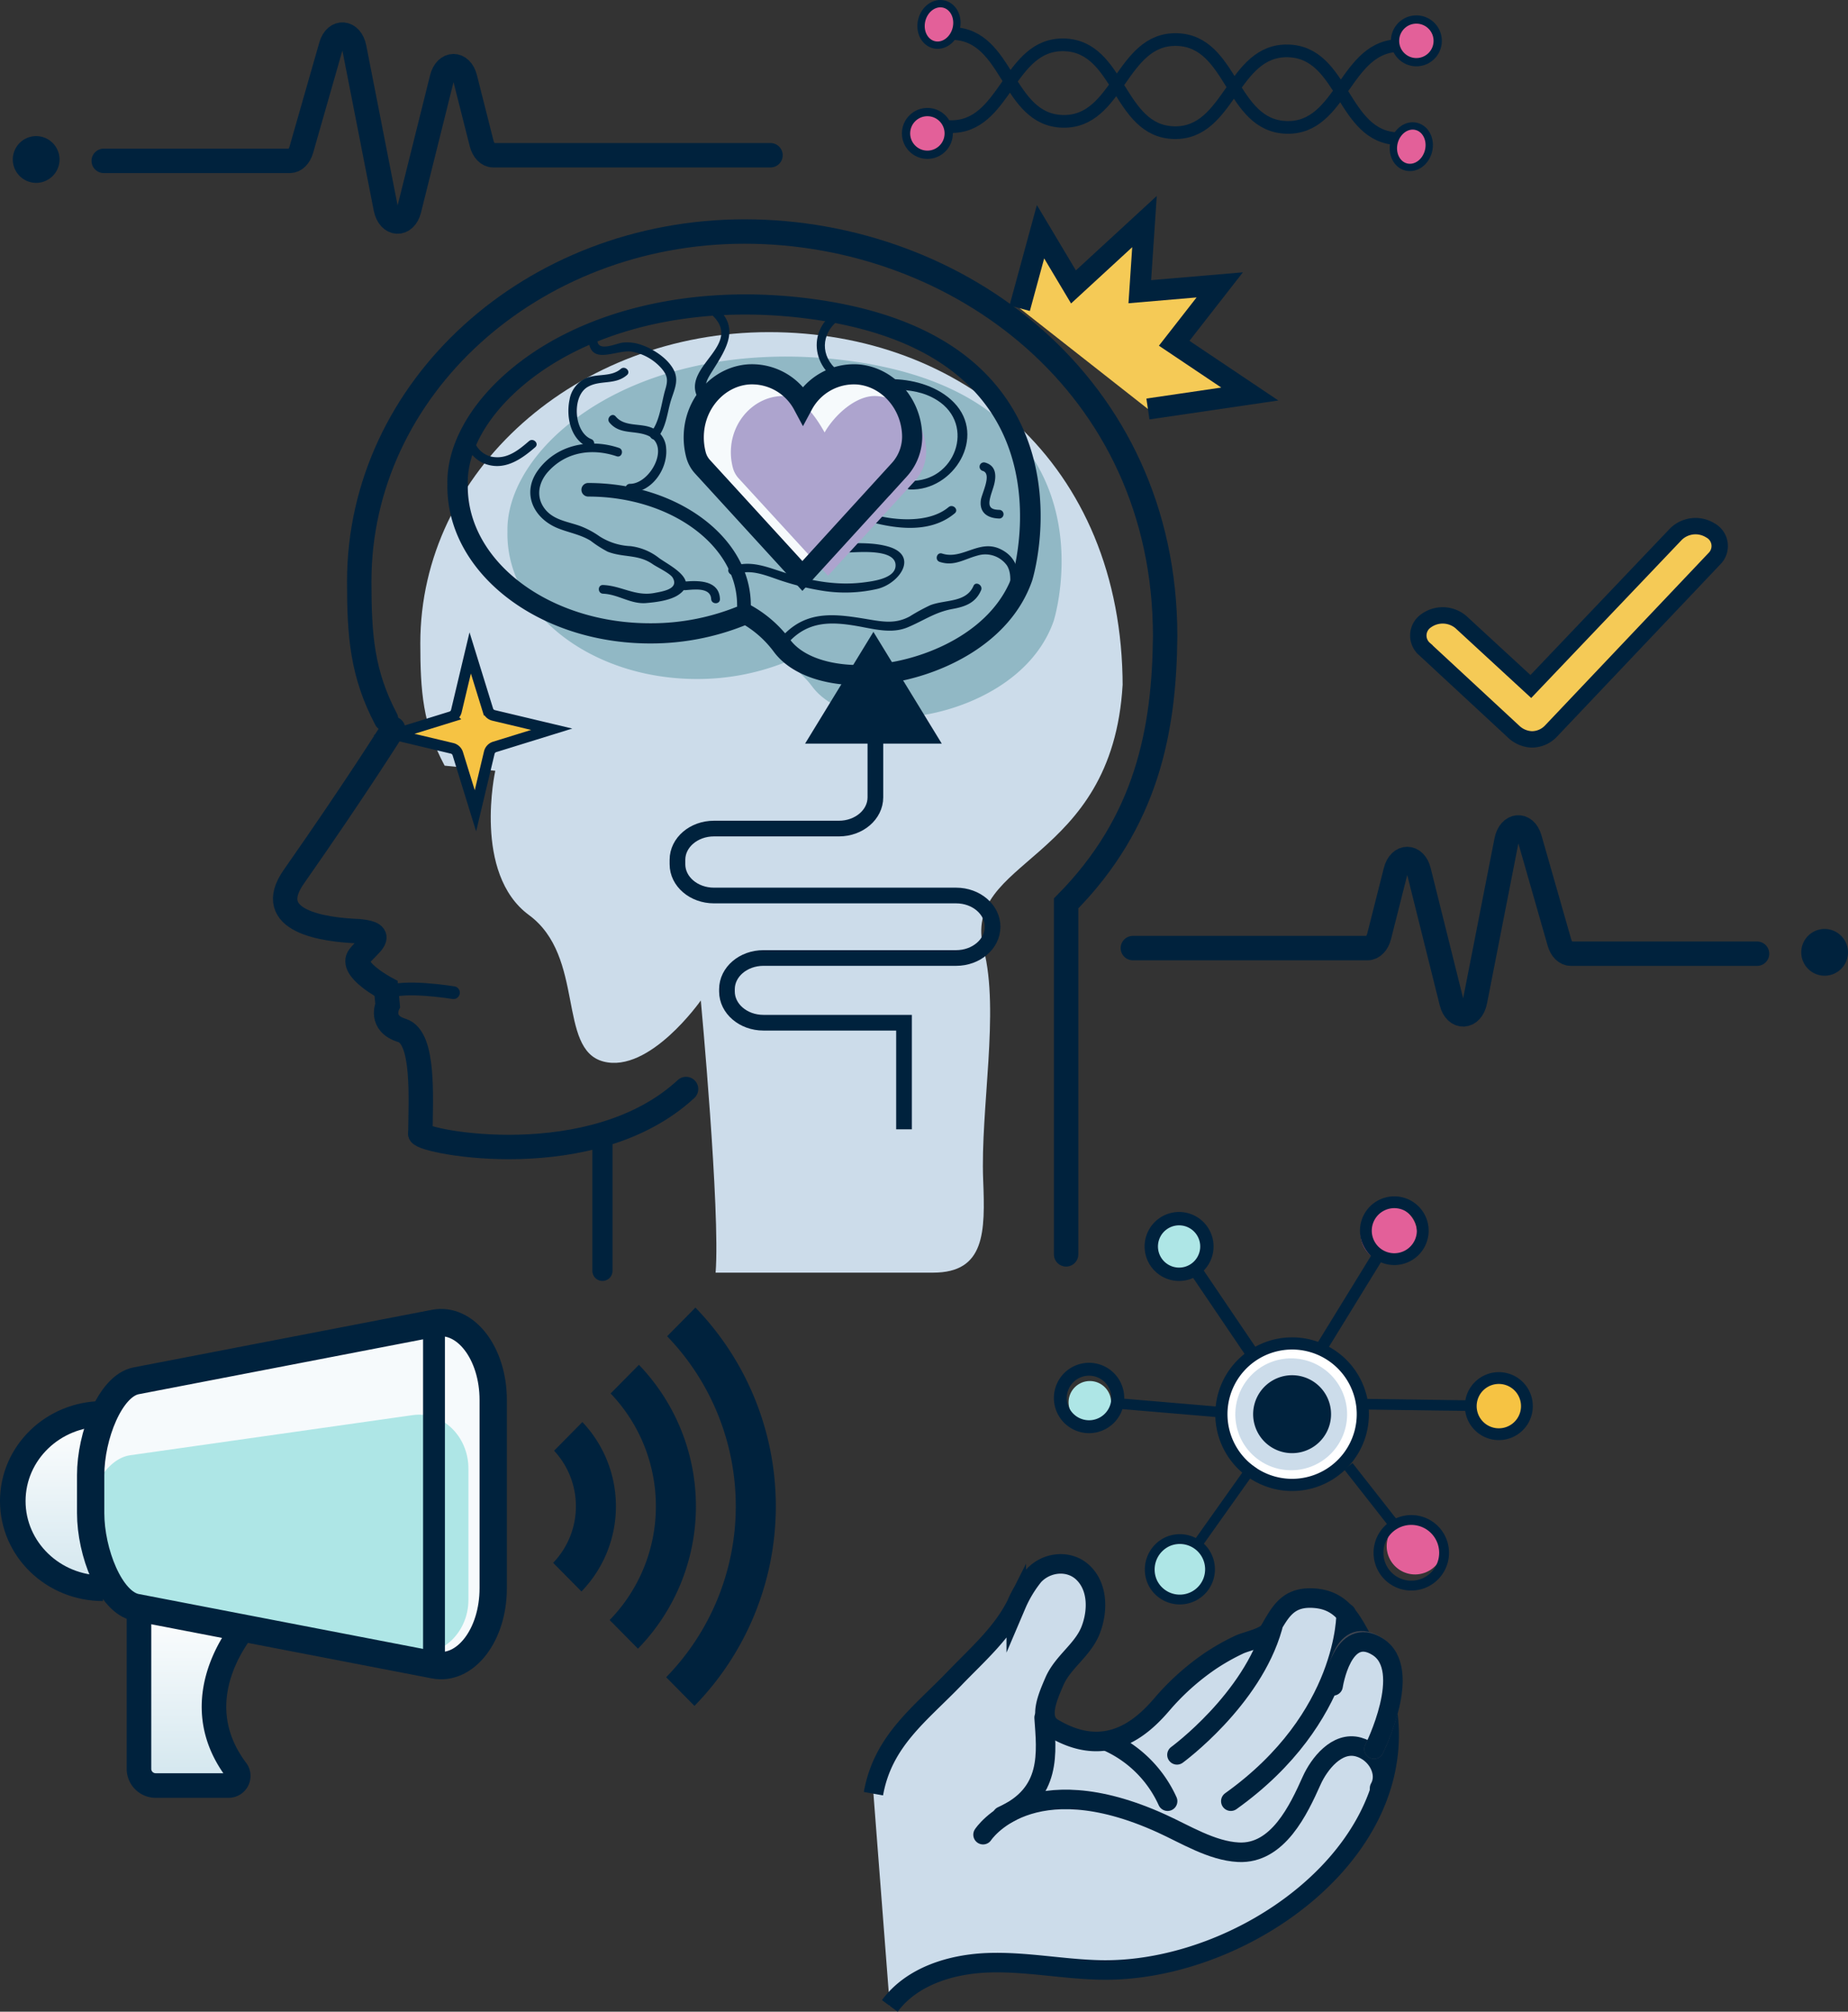 <svg xmlns="http://www.w3.org/2000/svg" xmlns:xlink="http://www.w3.org/1999/xlink" width="387.976" height="422.212" viewBox="0 0 387.976 422.212">
  <rect x="0" y="0" width="387.976" height="422.212" fill="#333333" stroke="none"/>
  <defs>
    <linearGradient id="linear-gradient" x1="0.5" x2="0.5" y2="1" gradientUnits="objectBoundingBox">
      <stop offset="0" stop-color="#fff"/>
      <stop offset="1" stop-color="#d2e6ee"/>
    </linearGradient>
  </defs>
  <g id="Grupo_46257" data-name="Grupo 46257" transform="translate(-1334.221 -2187.273)">
    <g id="Grupo_12238" data-name="Grupo 12238" transform="translate(1336.905 2194.528)">
      <g id="Grupo_12237" data-name="Grupo 12237" transform="translate(0 39.245)">
        <g id="Grupo_12236" data-name="Grupo 12236" transform="translate(0 227.936)">
          <g id="Grupo_12235" data-name="Grupo 12235">
            <g id="Grupo_12226" data-name="Grupo 12226" transform="translate(0 2.249)">
              <path id="Trazado_16083" data-name="Trazado 16083" d="M1310.1,2384.981l-62.6-12.079c-5.458-1.052-9.541-11.624-9.541-19.78v-8c0-8.156,4.083-18.726,9.541-19.779l62.6-12.08c6.556-1.265,12.369,6.3,12.369,16.1v39.526C1322.466,2378.681,1316.654,2386.248,1310.1,2384.981Z" transform="translate(-1221.608 -2312.226)" fill="#f6fafc"/>
              <path id="Trazado_16084" data-name="Trazado 16084" d="M1242.828,2329.59c-10.451,0-18.924,8.19-18.924,18.3s8.472,18.3,18.924,18.3" transform="translate(-1223.905 -2309.534)" stroke="#00223d" stroke-miterlimit="10" stroke-width="5.369" fill="url(#linear-gradient)"/>
              <path id="Trazado_16085" data-name="Trazado 16085" d="M1269.9,2367.47s-14.775,15.4-2.778,31.352a2.009,2.009,0,0,1-1.6,3.2H1250.15a3.5,3.5,0,0,1-3.475-3.517v-34.851" transform="translate(-1220.183 -2303.966)" stroke="#00223d" stroke-miterlimit="10" stroke-width="5.158" fill="url(#linear-gradient)"/>
              <path id="Trazado_16086" data-name="Trazado 16086" d="M1305.652,2379.8l-59.288-8.415c-5.17-.734-9.037-8.1-9.037-13.781v-5.577c0-5.683,3.867-13.046,9.037-13.78l59.288-8.416c6.209-.882,11.715,4.388,11.715,11.215v27.537C1317.367,2375.406,1311.861,2380.676,1305.652,2379.8Z" transform="translate(-1221.711 -2309.511)" fill="#aee6e6"/>
              <path id="Trazado_16087" data-name="Trazado 16087" d="M1310.1,2384.981l-62.6-12.079c-5.458-1.052-9.541-11.624-9.541-19.78v-8c0-8.156,4.083-18.726,9.541-19.779l62.6-12.08c6.556-1.265,12.369,6.3,12.369,16.1v39.526C1322.466,2378.681,1316.654,2386.248,1310.1,2384.981Z" transform="translate(-1221.608 -2312.226)" fill="none" stroke="#00223d" stroke-miterlimit="10" stroke-width="5.732"/>
              <line id="Línea_140" data-name="Línea 140" y2="70.355" transform="translate(88.43)" fill="#eec251" stroke="#00223d" stroke-miterlimit="10" stroke-width="4.585"/>
            </g>
            <g id="Grupo_12234" data-name="Grupo 12234" transform="translate(113.445)">
              <g id="Grupo_12233" data-name="Grupo 12233">
                <g id="Grupo_12228" data-name="Grupo 12228" transform="translate(23.729)">
                  <g id="Grupo_12227" data-name="Grupo 12227">
                    <path id="Trazado_16088" data-name="Trazado 16088" d="M1347.746,2394.013l-5.939-6.019a51.357,51.357,0,0,0,.2-71.56l5.944-6.016A59.935,59.935,0,0,1,1347.746,2394.013Z" transform="translate(-1341.807 -2310.419)" fill="#00223d"/>
                  </g>
                </g>
                <g id="Grupo_12230" data-name="Grupo 12230" transform="translate(11.867 12.01)">
                  <g id="Grupo_12229" data-name="Grupo 12229">
                    <path id="Trazado_16089" data-name="Trazado 16089" d="M1337.553,2380.317l-5.941-6.013a34.231,34.231,0,0,0,.2-47.549l5.941-6.013A42.8,42.8,0,0,1,1337.553,2380.317Z" transform="translate(-1331.612 -2320.742)" fill="#00223d"/>
                  </g>
                </g>
                <g id="Grupo_12232" data-name="Grupo 12232" transform="translate(0 24.02)">
                  <g id="Grupo_12231" data-name="Grupo 12231">
                    <path id="Trazado_16090" data-name="Trazado 16090" d="M1327.357,2366.623l-5.945-6.014a17.134,17.134,0,0,0,.2-23.531l5.941-6.014A25.71,25.71,0,0,1,1327.357,2366.623Z" transform="translate(-1321.412 -2331.064)" fill="#00223d"/>
                  </g>
                </g>
              </g>
            </g>
          </g>
        </g>
        <path id="Trazado_16091" data-name="Trazado 16091" d="M1541.413,2267.552l21.391-3.14-15.877-10.652,9.565-12.256-16.785,1.434.985-14.722-14.909,13.72-6.919-11.592-4.373,16.063" transform="translate(-1303.098 -2228.216)" fill="#f5ca56" stroke="#00223d" stroke-miterlimit="10" stroke-width="4.423"/>
      </g>
      <path id="Trazado_16092" data-name="Trazado 16092" d="M1400,2282.467h-58.228c-1.08,0-2.046-1-2.428-2.5l-3.466-13.7c-.846-3.341-4.026-3.33-4.86.018l-6.878,27.582c-.869,3.487-4.222,3.309-4.921-.262l-6.6-33.685c-.682-3.482-3.921-3.769-4.876-.433l-6.242,21.808c-.407,1.424-1.347,2.348-2.386,2.348h-39.1" transform="translate(-1240.921 -2257.139)" fill="none" stroke="#00223d" stroke-linecap="round" stroke-miterlimit="10" stroke-width="5.124"/>
      <path id="Trazado_16093" data-name="Trazado 16093" d="M1248.512,2285.271h0a4.923,4.923,0,0,1-4.909-4.909h0a4.924,4.924,0,0,1,4.909-4.908h0a4.923,4.923,0,0,1,4.909,4.908h0A4.922,4.922,0,0,1,1248.512,2285.271Z" transform="translate(-1243.603 -2254.145)" fill="#00223d"/>
    </g>
    <g id="Grupo_12246" data-name="Grupo 12246" transform="translate(1394.092 2235.863)">
      <g id="Grupo_12242" data-name="Grupo 12242" transform="translate(0 0)">
        <path id="Trazado_16094" data-name="Trazado 16094" d="M1468.327,2445.556H1514c10.941,0,10.938-8.551,10.5-19.484-.589-14.894,3.473-35.347.122-48.322-4.974-19.265,27.028-17.76,29.162-55.671h0v.484c-.014-47.018-33.824-74.4-74.245-74.4s-73.206,29.228-73.206,65.285c0,10.076.534,17.182,5.105,25.7l10.635,1.077s-4.778,21.57,7.07,30.279,5.924,28.177,15.619,30.74,20.459-12.809,20.459-12.809S1469.341,2432.7,1468.327,2445.556Z" transform="translate(-1377.962 -2227.046)" fill="#ccdcea"/>
        <g id="Grupo_12239" data-name="Grupo 12239">
          <path id="Trazado_16095" data-name="Trazado 16095" d="M1400.957,2332.381c-5.053-9.586-5.643-17.581-5.643-28.917,0-40.567,36.229-73.451,80.921-73.451s88.275,32,88.275,84.924c-.184,19.759-3.82,38.93-20.792,56.093v73.657" transform="translate(-1379.765 -2230.013)" fill="none" stroke="#00223d" stroke-linecap="round" stroke-miterlimit="10" stroke-width="5.124"/>
          <path id="Trazado_16096" data-name="Trazado 16096" d="M1406.35,2394.087c.585,1.766,36.222,8.7,55.773-9.388" transform="translate(-1377.961 -2204.728)" fill="none" stroke="#00223d" stroke-linecap="round" stroke-miterlimit="10" stroke-width="5.124"/>
          <path id="Trazado_16097" data-name="Trazado 16097" d="M1404.6,2319.719s-7.7,12.294-20.842,31.054c-6.57,9.38,6.271,11.141,13.736,11.432,5.971.587,2.091,2.639,0,5.277s5.643,6.743,5.643,6.743l.328,3.517s-1.791,3.81,2.987,5.276,3.936,14.194,3.882,21.691" transform="translate(-1381.949 -2215.349)" fill="none" stroke="#00223d" stroke-linecap="round" stroke-miterlimit="10" stroke-width="5.124"/>
          <path id="Trazado_16098" data-name="Trazado 16098" d="M1407.289,2366.567" transform="translate(-1377.808 -2207.693)" fill="none" stroke="#414651" stroke-miterlimit="10" stroke-width="5.124"/>
          <path id="Trazado_16099" data-name="Trazado 16099" d="M1422.262,2285.441" transform="translate(-1375.36 -2220.953)" fill="none" stroke="#414651" stroke-miterlimit="10" stroke-width="5.124"/>
          <path id="Trazado_16100" data-name="Trazado 16100" d="M1527.5,2306.352" transform="translate(-1358.158 -2217.535)" fill="none" stroke="#414651" stroke-miterlimit="10" stroke-width="5.124"/>
          <path id="Trazado_16101" data-name="Trazado 16101" d="M1399.86,2366.4" transform="translate(-1379.022 -2207.72)" fill="none" stroke="#414651" stroke-miterlimit="10" stroke-width="5.124"/>
        </g>
        <path id="Trazado_16102" data-name="Trazado 16102" d="M1414.277,2367.427s-10.632-1.749-13.975,0" transform="translate(-1378.95 -2207.678)" fill="none" stroke="#00223d" stroke-linecap="round" stroke-miterlimit="10" stroke-width="2.678"/>
        <path id="Trazado_16103" data-name="Trazado 16103" d="M1431.658,2352.834" transform="translate(-1373.825 -2209.937)" fill="none" stroke="#414651" stroke-miterlimit="10" stroke-width="3.125"/>
        <g id="Grupo_12241" data-name="Grupo 12241" transform="translate(34.057 13.197)">
          <path id="Trazado_16104" data-name="Trazado 16104" d="M1502.891,2328.347c-7.549,0-13.754-2.341-16.869-6.55a20.224,20.224,0,0,0-5.6-5.076,49.951,49.951,0,0,1-18.6,3.52c-21.929,0-39.769-13.657-39.769-30.444l.008-.4c-.187-7.1,3.937-14.88,11.322-21.363,14.024-12.312,36.607-17.754,60.405-14.564h0c18.354,2.462,31.282,9.239,38.426,20.143,10.207,15.579,4.761,33.683,4.525,34.446-4.314,12.285-17.81,18.363-28.064,19.856A40.065,40.065,0,0,1,1502.891,2328.347Z" transform="translate(-1409.452 -2239.522)" fill="#91b8c5"/>
          <g id="Grupo_12240" data-name="Grupo 12240">
            <path id="Trazado_16105" data-name="Trazado 16105" d="M1511.619,2288.9" transform="translate(-1394.812 -2233.585)" fill="#fff"/>
            <path id="Trazado_16106" data-name="Trazado 16106" d="M1491.685,2272.83" transform="translate(-1398.07 -2236.212)" fill="#fff"/>
            <path id="Trazado_16107" data-name="Trazado 16107" d="M1497.761,2323.39c-8.08,0-14.724-2.534-18.058-7.091a21.709,21.709,0,0,0-6-5.495,52.959,52.959,0,0,1-19.911,3.811c-23.475,0-42.573-14.786-42.573-32.96l.008-.432c-.2-7.683,4.214-16.11,12.12-23.13,15.014-13.33,39.189-19.221,64.665-15.767h0c19.649,2.665,33.488,10,41.137,21.807,10.926,16.867,5.1,36.467,4.842,37.293-4.618,13.3-19.066,19.881-30.043,21.5A42.606,42.606,0,0,1,1497.761,2323.39Zm-23.8-17.314.93.508a25.752,25.752,0,0,1,8.257,7.2c3.187,4.355,11.095,6.288,20.171,4.95,9.79-1.442,22.63-7.18,26.6-18.611.031-.109,5.473-18.543-4.4-33.737-6.946-10.695-19.762-17.377-38.09-19.864-24.243-3.286-47.134,2.216-61.223,14.725-6.984,6.2-10.884,13.457-10.7,19.907v.042l-.007.46c0,15.838,17.177,28.724,38.29,28.724a48.328,48.328,0,0,0,19.2-3.878Z" transform="translate(-1411.222 -2241.356)" fill="#00223d"/>
            <path id="Trazado_16108" data-name="Trazado 16108" d="M1469.532,2302.451a1.433,1.433,0,0,1-1.439-1.425c0-12.575-14.023-22.8-31.259-22.8a1.424,1.424,0,1,1,0-2.848c18.824,0,34.138,11.508,34.138,25.653A1.433,1.433,0,0,1,1469.532,2302.451Z" transform="translate(-1407.271 -2235.796)" fill="#00223d"/>
            <path id="Trazado_16109" data-name="Trazado 16109" d="M1444.791,2269.174c-6.091-2.046-13.111-.717-17.038,4.757-3.445,4.8-.874,10.093,4.3,12.142,2.29.908,4.641,1.279,6.786,2.584a24.432,24.432,0,0,0,3.573,2.294c3.286,1.295,6.4.485,9.488,2.638.875.609,3.659,1.917,4.188,2.844,1.345,2.357-2.06,2.85-3.854,3.191-4,.762-6.933-1.521-10.775-1.671-1.184-.047-1.182,1.776,0,1.822,3.194.124,5.781,2.235,9.049,1.963,2.086-.173,5.077-.543,6.836-1.766,4.412-3.069-1.87-6.057-4.078-7.641a12.084,12.084,0,0,0-6.035-2.537,13.118,13.118,0,0,1-6.548-2.077,18.123,18.123,0,0,0-3.951-2.118c-2.612-.955-5.6-1.235-7.45-3.56-1.993-2.5-1.408-5.609.666-7.9,3.779-4.175,9.237-4.927,14.354-3.208,1.124.378,1.607-1.381.489-1.757Z" transform="translate(-1408.776 -2236.958)" fill="#00223d"/>
            <path id="Trazado_16110" data-name="Trazado 16110" d="M1414.326,2266.114a6.7,6.7,0,0,0,4.905,7.091c3.859,1.081,7.162-1.287,9.927-3.677.895-.772-.413-2.057-1.3-1.288-1.98,1.711-4.246,3.586-7.042,3.379a4.917,4.917,0,0,1-4.646-5.506c.154-1.158-1.69-1.148-1.842,0Z" transform="translate(-1410.723 -2237.45)" fill="#00223d"/>
            <path id="Trazado_16111" data-name="Trazado 16111" d="M1444.789,2279.379c4.595.045,8-4.994,7.611-9.266a4.92,4.92,0,0,0-2.911-4.271c-2.481-1.1-5.8-.161-7.683-2.423-.755-.905-2.053.39-1.3,1.288,2.131,2.554,5.173,1.582,7.941,2.681,5.035,2,.651,10.213-3.655,10.17a.911.911,0,0,0,0,1.822Z" transform="translate(-1406.473 -2237.8)" fill="#00223d"/>
            <path id="Trazado_16112" data-name="Trazado 16112" d="M1437.856,2269.562c-3.667-1.455-4.138-9.023-.735-10.959,2.649-1.51,5.73-.33,8.224-2.478.9-.771-.411-2.055-1.3-1.288-2.014,1.733-4.925.941-7.261,1.924a6.037,6.037,0,0,0-3.489,4.537c-.768,3.664.256,8.5,4.073,10.02,1.1.436,1.578-1.325.49-1.757Z" transform="translate(-1407.653 -2239.191)" fill="#00223d"/>
            <path id="Trazado_16113" data-name="Trazado 16113" d="M1454.27,2294.982c1.74-.148,5.338-.663,5.439,1.858.046,1.169,1.888,1.175,1.842,0-.155-3.868-4.3-3.933-7.281-3.68-1.173.1-1.184,1.922,0,1.822Z" transform="translate(-1404.33 -2232.902)" fill="#00223d"/>
            <path id="Trazado_16114" data-name="Trazado 16114" d="M1508.16,2279.833c-3.619,3.04-9.708,2.888-14.109,1.968-4.123-.861-7.865-3.106-12.22-2.626-4.094.452-11.532,5.5-4.966,8.621,3.075,1.46,6.995,1.558,10.313,1.548,1.95-.007,10.138-.884,9.846,2.9-.2,2.613-4.856,3.156-6.743,3.394-5.564.7-10.912-.308-16.22-1.95-3.973-1.229-7.618-2.947-11.675-1.25-1.088.456-.15,2.025.93,1.574,3.449-1.442,7.029.438,10.257,1.433a54.254,54.254,0,0,0,8.036,1.926,30.164,30.164,0,0,0,11.68-.394c4.634-1.182,8.684-7.026,2.161-8.877-4.826-1.37-9.991-.115-14.9-1.136a8.491,8.491,0,0,1-2.827-.82c-2.281-1.469-.034-3.7,1.638-4.535,2.856-1.431,6.567-.458,9.4.449,6.453,2.066,14.953,3.894,20.7-.933.9-.76-.4-2.043-1.3-1.288Z" transform="translate(-1402.938 -2235.185)" fill="#00223d"/>
            <path id="Trazado_16115" data-name="Trazado 16115" d="M1458.983,2244.87c7.814,6.45-5.454,10.919-2.641,17.434.675,1.563,2.931,2.05,1.828,4.241-.6,1.188-1.829,1.49-2.305,2.914-1.056,3.159.564,5.39,3.3,6.854,1.044.558,1.974-1.015.93-1.573-2.1-1.12-3.24-4.183-1.578-6.121.549-.641,1.312-.914,1.76-1.673a3.082,3.082,0,0,0,.516-1.635c-.008-1.4-.857-1.711-1.582-2.656-1.7-2.219-.936-3.432.419-5.589,2.962-4.711,5.9-9.153.65-13.485-.9-.747-2.213.535-1.3,1.288Z" transform="translate(-1403.978 -2241.029)" fill="#00223d"/>
            <path id="Trazado_16116" data-name="Trazado 16116" d="M1451.1,2270.25c1.821-2.045,2.074-5.036,2.79-7.565.638-2.25,1.849-4.318.759-6.584-1.222-2.538-4.377-4.571-6.947-5.437a8.823,8.823,0,0,0-3.876-.442c-1.255.135-5.018,1.939-5.264-.281-.127-1.154-1.971-1.166-1.842,0,.564,5.1,5.788,1.718,8.991,2.158a10.862,10.862,0,0,1,6.249,3.476c1.409,1.629,1.41,2.582.824,4.552-.782,2.626-1.154,6.778-2.985,8.836-.781.878.516,2.17,1.3,1.288Z" transform="translate(-1407.055 -2240.095)" fill="#00223d"/>
            <path id="Trazado_16117" data-name="Trazado 16117" d="M1472.952,2305.921c4.1-4.519,8.891-4.463,14.547-3.468,3.431.6,7.121,1.656,10.484.262,3.334-1.383,5.771-3.2,9.44-3.865,2.709-.49,4.854-1.286,6-3.917.465-1.064-1.121-1.994-1.589-.919-1.564,3.579-5.982,2.826-9.1,4.058a40.549,40.549,0,0,0-4.286,2.343c-2.749,1.483-5.181,1.2-8.168.7-7.069-1.18-13.35-2.3-18.634,3.52-.79.87.508,2.162,1.3,1.288Z" transform="translate(-1401.385 -2232.827)" fill="#00223d"/>
            <path id="Trazado_16118" data-name="Trazado 16118" d="M1516.585,2296.4c.446-3.741.046-7.231-3.725-9.026-4.45-2.119-7.966,2.32-12.211.944-1.13-.365-1.614,1.394-.49,1.757,3.057.99,5.091-.585,7.962-1.341a5.584,5.584,0,0,1,6.139,2.083c1.021,1.627.7,3.791.484,5.583-.138,1.161,1.7,1.152,1.841,0Z" transform="translate(-1396.789 -2233.929)" fill="#00223d"/>
            <path id="Trazado_16119" data-name="Trazado 16119" d="M1511.407,2281.627c-1.526-.04-2.289-.422-2.041-1.984.182-1.139.662-2.221.945-3.336.506-1.989.363-3.992-1.93-4.62a.912.912,0,0,0-.49,1.756c2.052.563-.175,4.729-.364,6.111-.36,2.641,1.366,3.829,3.88,3.894a.911.911,0,0,0,0-1.821Z" transform="translate(-1395.527 -2236.405)" fill="#00223d"/>
            <path id="Trazado_16120" data-name="Trazado 16120" d="M1497.42,2281.832c9.247.314,16.2-11.126,9.247-18.265-3.2-3.285-8.083-4.733-12.582-4.89-4.26-.146-9.06.981-12.435-2.36-3.294-3.261-2.51-7.881,1.25-10.342.984-.645.063-2.223-.93-1.573-7.015,4.592-4.495,14.051,3.427,15.88,6.038,1.394,12.1-.752,17.749,2.809,8.2,5.176,3.745,17.24-5.726,16.919-1.186-.041-1.183,1.781,0,1.822Z" transform="translate(-1400.329 -2240.883)" fill="#00223d"/>
          </g>
          <path id="Trazado_16121" data-name="Trazado 16121" d="M1500.464,2268.435c-.013-.274-.032-.549-.063-.828a11.981,11.981,0,0,0-11.106-10.728,11.693,11.693,0,0,0-10.691,5.848,11.694,11.694,0,0,0-10.755-5.844,11.982,11.982,0,0,0-11.065,10.941,12.5,12.5,0,0,0,.394,4.471,5.394,5.394,0,0,0,1.292,2.292l20.014,20.961,19.41-20.366A9.245,9.245,0,0,0,1500.464,2268.435Z" transform="translate(-1403.783 -2238.822)" fill="#f6fafc"/>
          <path id="Trazado_16122" data-name="Trazado 16122" d="M1503.37,2270.966q-.018-.4-.059-.806c-.592-5.7-5.061-10.178-10.412-10.463-4.246-.225-8.821,4.053-10.844,7.64-2.034-3.6-4.99-7.887-9.261-7.637-5.405.318-9.87,4.9-10.372,10.67a12.658,12.658,0,0,0,.369,4.362,5.3,5.3,0,0,0,1.212,2.234l18.763,20.442,18.2-19.86A9.228,9.228,0,0,0,1503.37,2270.966Z" transform="translate(-1402.861 -2238.36)" fill="#ada4ce"/>
          <path id="Trazado_16123" data-name="Trazado 16123" d="M1501.525,2268.428q-.018-.45-.065-.905c-.662-6.394-5.661-11.422-11.644-11.741a12.155,12.155,0,0,0-11.21,6.4,12.149,12.149,0,0,0-11.276-6.4c-6.044.356-11.038,5.5-11.6,11.973a14.29,14.29,0,0,0,.413,4.894,5.983,5.983,0,0,0,1.355,2.507l20.984,22.938,20.35-22.286A10.371,10.371,0,0,0,1501.525,2268.428Z" transform="translate(-1403.956 -2239)" fill="none" stroke="#00223d" stroke-miterlimit="10" stroke-width="4.229"/>
        </g>
      </g>
      <path id="Trazado_16124" data-name="Trazado 16124" d="M1401.57,2323.147l11.989-3.709a1.656,1.656,0,0,0,1.122-1.2l2.907-12.208,3.71,11.989a1.657,1.657,0,0,0,1.2,1.122l12.208,2.908-11.988,3.71a1.657,1.657,0,0,0-1.123,1.2l-2.907,12.208-3.709-11.989a1.658,1.658,0,0,0-1.2-1.122Z" transform="translate(-1378.743 -2217.587)" fill="#f6c343" stroke="#00223d" stroke-miterlimit="10" stroke-width="2.279"/>
      <path id="Trazado_16125" data-name="Trazado 16125" d="M1494.291,2319.6v14.52c0,3.621-3.427,6.556-7.655,6.556h-26.244c-4.227,0-7.655,2.936-7.655,6.557v.937c0,3.622,3.427,6.557,7.655,6.557h50.849c4.227,0,7.654,2.935,7.654,6.557h0c0,3.621-3.427,6.558-7.654,6.558h-40.46c-4.227,0-7.654,2.935-7.654,6.556v.469c0,3.621,3.428,6.557,7.654,6.557H1500.3V2403.8" transform="translate(-1370.379 -2215.369)" fill="none" stroke="#00223d" stroke-miterlimit="10" stroke-width="3.29"/>
      <path id="Trazado_16126" data-name="Trazado 16126" d="M1475.764,2325.692h28.7l-14.352-23.457Z" transform="translate(-1366.615 -2218.208)" fill="#00223d"/>
      <line id="Línea_141" data-name="Línea 141" y2="28.807" transform="translate(66.607 189.329)" fill="none" stroke="#00223d" stroke-linecap="round" stroke-miterlimit="10" stroke-width="4.229"/>
      <g id="Grupo_12243" data-name="Grupo 12243" transform="translate(123.501 279.63)">
        <path id="Trazado_16127" data-name="Trazado 16127" d="M1554.572,2325.4c1.989-11.132,9.765-16.648,17.076-24.251,4.71-4.9,9.852-9.336,12.91-15.4a25.7,25.7,0,0,1,3.682-6.113c2.705-2.924,7.477-3.406,10.375-.589,3.16,3.072,3.069,8.13,1.569,11.992-1.649,4.247-5.846,6.662-7.644,10.848-1.371,3.191-3.438,7.828-.359,9.689,11.264,6.812,18.733-.038,22.873-4.825a51.7,51.7,0,0,1,10.176-9.163,46.8,46.8,0,0,1,6.117-3.466c1.582-.747,5.489-1.446,6.369-2.96,2.358-4.057,3.939-7.347,9.816-6.752,5.713.577,7.648,5.041,10.074,9.444,20.067,36.421-21.653,69.213-55.36,68.539-7.83-.157-15.6-1.768-23.432-1.517s-16.144,2.774-20.807,9.066" transform="translate(-1554.572 -2277.166)" fill="#ccdcea" stroke="#00223d" stroke-miterlimit="10" stroke-width="4.1"/>
        <path id="Trazado_16128" data-name="Trazado 16128" d="M1577.787,2325.562c10.542-4.685,9.322-13.422,8.825-20.65" transform="translate(-1550.777 -2272.631)" fill="none" stroke="#00223d" stroke-linecap="round" stroke-miterlimit="10" stroke-width="4.1"/>
        <path id="Trazado_16129" data-name="Trazado 16129" d="M1657.6,2318.87c1.831-3.182-.564-7.552-4.411-8.633-4.56-1.281-8.307,3.606-9.847,7.038-2.719,6.063-7.084,15.468-15.378,15.042-5.6-.287-11.152-3.769-16.125-6.03-27.743-12.611-37.487,2.343-37.487,2.343" transform="translate(-1551.338 -2271.794)" fill="none" stroke="#00223d" stroke-linecap="round" stroke-miterlimit="10" stroke-width="4.1"/>
        <path id="Trazado_16130" data-name="Trazado 16130" d="M1596.915,2309.238a25.055,25.055,0,0,1,12.493,12.494" transform="translate(-1547.651 -2271.924)" fill="#fff" stroke="#00223d" stroke-linecap="round" stroke-miterlimit="10" stroke-width="4.1"/>
        <path id="Trazado_16131" data-name="Trazado 16131" d="M1609.345,2315.386s15.744-11.493,20.074-26.818" transform="translate(-1545.619 -2275.302)" fill="none" stroke="#00223d" stroke-linecap="round" stroke-miterlimit="10" stroke-width="4.1"/>
        <path id="Trazado_16132" data-name="Trazado 16132" d="M1643.269,2286.084s.39,21.863-24.207,39.433" transform="translate(-1544.031 -2275.709)" fill="none" stroke="#00223d" stroke-linecap="round" stroke-miterlimit="10" stroke-width="4.1"/>
        <path id="Trazado_16133" data-name="Trazado 16133" d="M1646.022,2313.775s8.2-16.4.781-21.474-8.762,6.8-8.762,6.8" transform="translate(-1540.928 -2274.898)" fill="none" stroke="#414651" stroke-linecap="round" stroke-miterlimit="10" stroke-width="4.1"/>
        <path id="Trazado_16134" data-name="Trazado 16134" d="M1646.108,2313.742s8.38-16.674.781-21.474c-7.417-4.684-9.37,8.2-9.37,8.2" transform="translate(-1541.014 -2274.865)" fill="#ccdcea" stroke="#00223d" stroke-linecap="round" stroke-miterlimit="10" stroke-width="4.1"/>
      </g>
      <g id="Grupo_12245" data-name="Grupo 12245" transform="translate(162.74 203.734)">
        <g id="Grupo_12244" data-name="Grupo 12244">
          <path id="Trazado_16135" data-name="Trazado 16135" d="M1619.306,2259.6a14.847,14.847,0,1,0,5.551-20.25A14.848,14.848,0,0,0,1619.306,2259.6Z" transform="translate(-1583.548 -2207.77)" fill="#fff" stroke="#00223d" stroke-miterlimit="10" stroke-width="2.554"/>
          <line id="Línea_142" data-name="Línea 142" x2="10.149" y2="12.926" transform="translate(60.474 55.422)" fill="none" stroke="#00223d" stroke-miterlimit="10" stroke-width="2.211"/>
          <path id="Trazado_16136" data-name="Trazado 16136" d="M1621.438,2257.715a11.74,11.74,0,1,0,4.351-16.078A11.778,11.778,0,0,0,1621.438,2257.715Z" transform="translate(-1583.136 -2207.328)" fill="#ccdcea"/>
          <path id="Trazado_16137" data-name="Trazado 16137" d="M1590.373,2250.857a4.461,4.461,0,1,0,1.667-6.085A4.462,4.462,0,0,0,1590.373,2250.857Z" transform="translate(-1588.055 -2206.661)" fill="#aee6e6"/>
          <path id="Trazado_16138" data-name="Trazado 16138" d="M1648.61,2278.654a5.956,5.956,0,1,0,.674-8.4A5.956,5.956,0,0,0,1648.61,2278.654Z" transform="translate(-1578.672 -2202.632)" fill="#e36099"/>
          <path id="Trazado_16139" data-name="Trazado 16139" d="M1643.053,2220.982a5.934,5.934,0,1,0,2.845-7.9A5.933,5.933,0,0,0,1643.053,2220.982Z" transform="translate(-1579.44 -2211.837)" fill="#e36099"/>
          <path id="Trazado_16140" data-name="Trazado 16140" d="M1644,2220.446a5.97,5.97,0,1,0,2.861-7.944A5.97,5.97,0,0,0,1644,2220.446Z" transform="translate(-1579.287 -2211.933)" fill="none" stroke="#00223d" stroke-miterlimit="10" stroke-width="2.477"/>
          <path id="Trazado_16141" data-name="Trazado 16141" d="M1606,2224.39a5.836,5.836,0,1,0,.888-8.206A5.837,5.837,0,0,0,1606,2224.39Z" transform="translate(-1585.616 -2211.449)" fill="#aee6e6" stroke="#00223d" stroke-miterlimit="10" stroke-width="2.803"/>
          <path id="Trazado_16142" data-name="Trazado 16142" d="M1646.65,2279.613a6.886,6.886,0,1,0,2.467-9.419A6.885,6.885,0,0,0,1646.65,2279.613Z" transform="translate(-1578.914 -2202.563)" fill="none" stroke="#00223d" stroke-miterlimit="10" stroke-width="2.064"/>
          <path id="Trazado_16143" data-name="Trazado 16143" d="M1589.089,2251.073a6.029,6.029,0,1,0,2.255-8.223A6.029,6.029,0,0,0,1589.089,2251.073Z" transform="translate(-1588.298 -2207.009)" fill="none" stroke="#00223d" stroke-miterlimit="10" stroke-width="2.708"/>
          <path id="Trazado_16144" data-name="Trazado 16144" d="M1663.289,2252.716a5.893,5.893,0,1,0,1.785-8.14A5.893,5.893,0,0,0,1663.289,2252.716Z" transform="translate(-1576.192 -2206.749)" fill="#f6c343" stroke="#00223d" stroke-miterlimit="10" stroke-width="2.477"/>
          <path id="Trazado_16145" data-name="Trazado 16145" d="M1624.163,2255.365a8.178,8.178,0,1,0,3.058-11.155A8.178,8.178,0,0,0,1624.163,2255.365Z" transform="translate(-1582.611 -2206.833)" fill="#00223d"/>
          <line id="Línea_143" data-name="Línea 143" x1="22.245" y1="1.882" transform="translate(11.469 42.182)" fill="none" stroke="#00223d" stroke-miterlimit="10" stroke-width="2.211"/>
          <line id="Línea_144" data-name="Línea 144" y1="17.064" x2="12.115" transform="translate(28.349 55.334)" fill="none" stroke="#00223d" stroke-miterlimit="10" stroke-width="2.064"/>
          <line id="Línea_145" data-name="Línea 145" y1="21.099" x2="12.97" transform="translate(54.282 10.31)" fill="none" stroke="#00223d" stroke-miterlimit="10" stroke-width="2.477"/>
          <line id="Línea_146" data-name="Línea 146" x2="22.626" y2="0.314" transform="translate(63.998 42.386)" fill="none" stroke="#00223d" stroke-miterlimit="10" stroke-width="2.233"/>
          <line id="Línea_147" data-name="Línea 147" x1="11.28" y1="16.657" transform="translate(28.642 14.591)" fill="none" stroke="#00223d" stroke-miterlimit="10" stroke-width="2.708"/>
          <path id="Trazado_16146" data-name="Trazado 16146" d="M1605.028,2281.8a6.345,6.345,0,1,0,3.123-8.555A6.442,6.442,0,0,0,1605.028,2281.8Z" transform="translate(-1585.659 -2201.999)" fill="#aee6e6" stroke="#00223d" stroke-miterlimit="10" stroke-width="2.058"/>
        </g>
      </g>
    </g>
    <path id="Trazado_16147" data-name="Trazado 16147" d="M1615.858,2369.582h49.284c1.08,0,2.048-1,2.428-2.5l3.467-13.7c.844-3.342,4.024-3.332,4.859.017l6.878,27.582c.869,3.487,4.222,3.308,4.923-.262l6.6-33.686c.682-3.481,3.922-3.768,4.877-.432l6.241,21.808c.408,1.423,1.347,2.347,2.387,2.347h39.1" transform="translate(-43.801 16.675)" fill="none" stroke="#00223d" stroke-linecap="round" stroke-miterlimit="10" stroke-width="5.124"/>
    <path id="Trazado_16148" data-name="Trazado 16148" d="M1741.375,2372.387h0a4.924,4.924,0,0,0,4.909-4.908h0a4.923,4.923,0,0,0-4.909-4.909h0a4.922,4.922,0,0,0-4.909,4.909h0A4.923,4.923,0,0,0,1741.375,2372.387Z" transform="translate(-24.087 19.669)" fill="#00223d"/>
    <g id="Grupo_12249" data-name="Grupo 12249" transform="translate(1524.439 2188.043)">
      <g id="Grupo_12247" data-name="Grupo 12247" transform="translate(9.209 8.639)">
        <path id="Trazado_16149" data-name="Trazado 16149" d="M1656.005,2407.806c-11.754-.317-11.274-18.114-23.028-18.431s-12.235,17.48-23.99,17.162-11.276-18.114-23.033-18.431-12.237,17.479-23.992,17.162" transform="translate(-1561.961 -2388.102)" fill="none" stroke="#00223d" stroke-linecap="round" stroke-miterlimit="10" stroke-width="2.664"/>
      </g>
      <g id="Grupo_12248" data-name="Grupo 12248" transform="translate(9.841 6.266)">
        <path id="Trazado_16150" data-name="Trazado 16150" d="M1562.5,2386.063c11.754.317,11.274,18.114,23.028,18.431s12.235-17.479,23.99-17.162,11.276,18.113,23.033,18.431,12.237-17.48,23.994-17.163" transform="translate(-1562.504 -2386.063)" fill="none" stroke="#00223d" stroke-linecap="round" stroke-miterlimit="10" stroke-width="2.664"/>
      </g>
      <ellipse id="Elipse_628" data-name="Elipse 628" cx="4.392" cy="3.723" rx="4.392" ry="3.723" transform="matrix(0.243, -0.97, 0.97, 0.243, 101.398, 33.375)" fill="#e36099" stroke="#00223d" stroke-miterlimit="10" stroke-width="1.54"/>
      <path id="Trazado_16151" data-name="Trazado 16151" d="M1564.265,2385.133c-.21,2.405-2.058,4.31-4.127,4.254s-3.578-2.05-3.367-4.455,2.057-4.31,4.127-4.254S1564.474,2382.729,1564.265,2385.133Z" transform="translate(-1553.603 -2380.677)" fill="#e36099" stroke="#00223d" stroke-miterlimit="10" stroke-width="1.54"/>
      <circle id="Elipse_629" data-name="Elipse 629" cx="4.48" cy="4.48" r="4.48" transform="translate(0 22.75)" fill="#e36099" stroke="#00223d" stroke-miterlimit="10" stroke-width="1.736"/>
      <circle id="Elipse_630" data-name="Elipse 630" cx="4.48" cy="4.48" r="4.48" transform="translate(100.821 8.249) rotate(-49.027)" fill="#e36099" stroke="#00223d" stroke-miterlimit="10" stroke-width="1.736"/>
    </g>
    <path id="Trazado_16152" data-name="Trazado 16152" d="M1691.242,2334.661a5.814,5.814,0,0,1-3.819-1.581l-18.757-17.381a3.751,3.751,0,0,1,.413-5.983,5.92,5.92,0,0,1,7.223.317l14.688,13.53,30.521-32.037a5.888,5.888,0,0,1,7.183-.722,3.728,3.728,0,0,1,.871,5.9l-34.3,36.167a5.527,5.527,0,0,1-3.864,1.786Z" transform="translate(-35.381 7.792)" fill="#f5ca56" stroke="#00223d" stroke-miterlimit="10" stroke-width="3.438"/>
  </g>
</svg>
